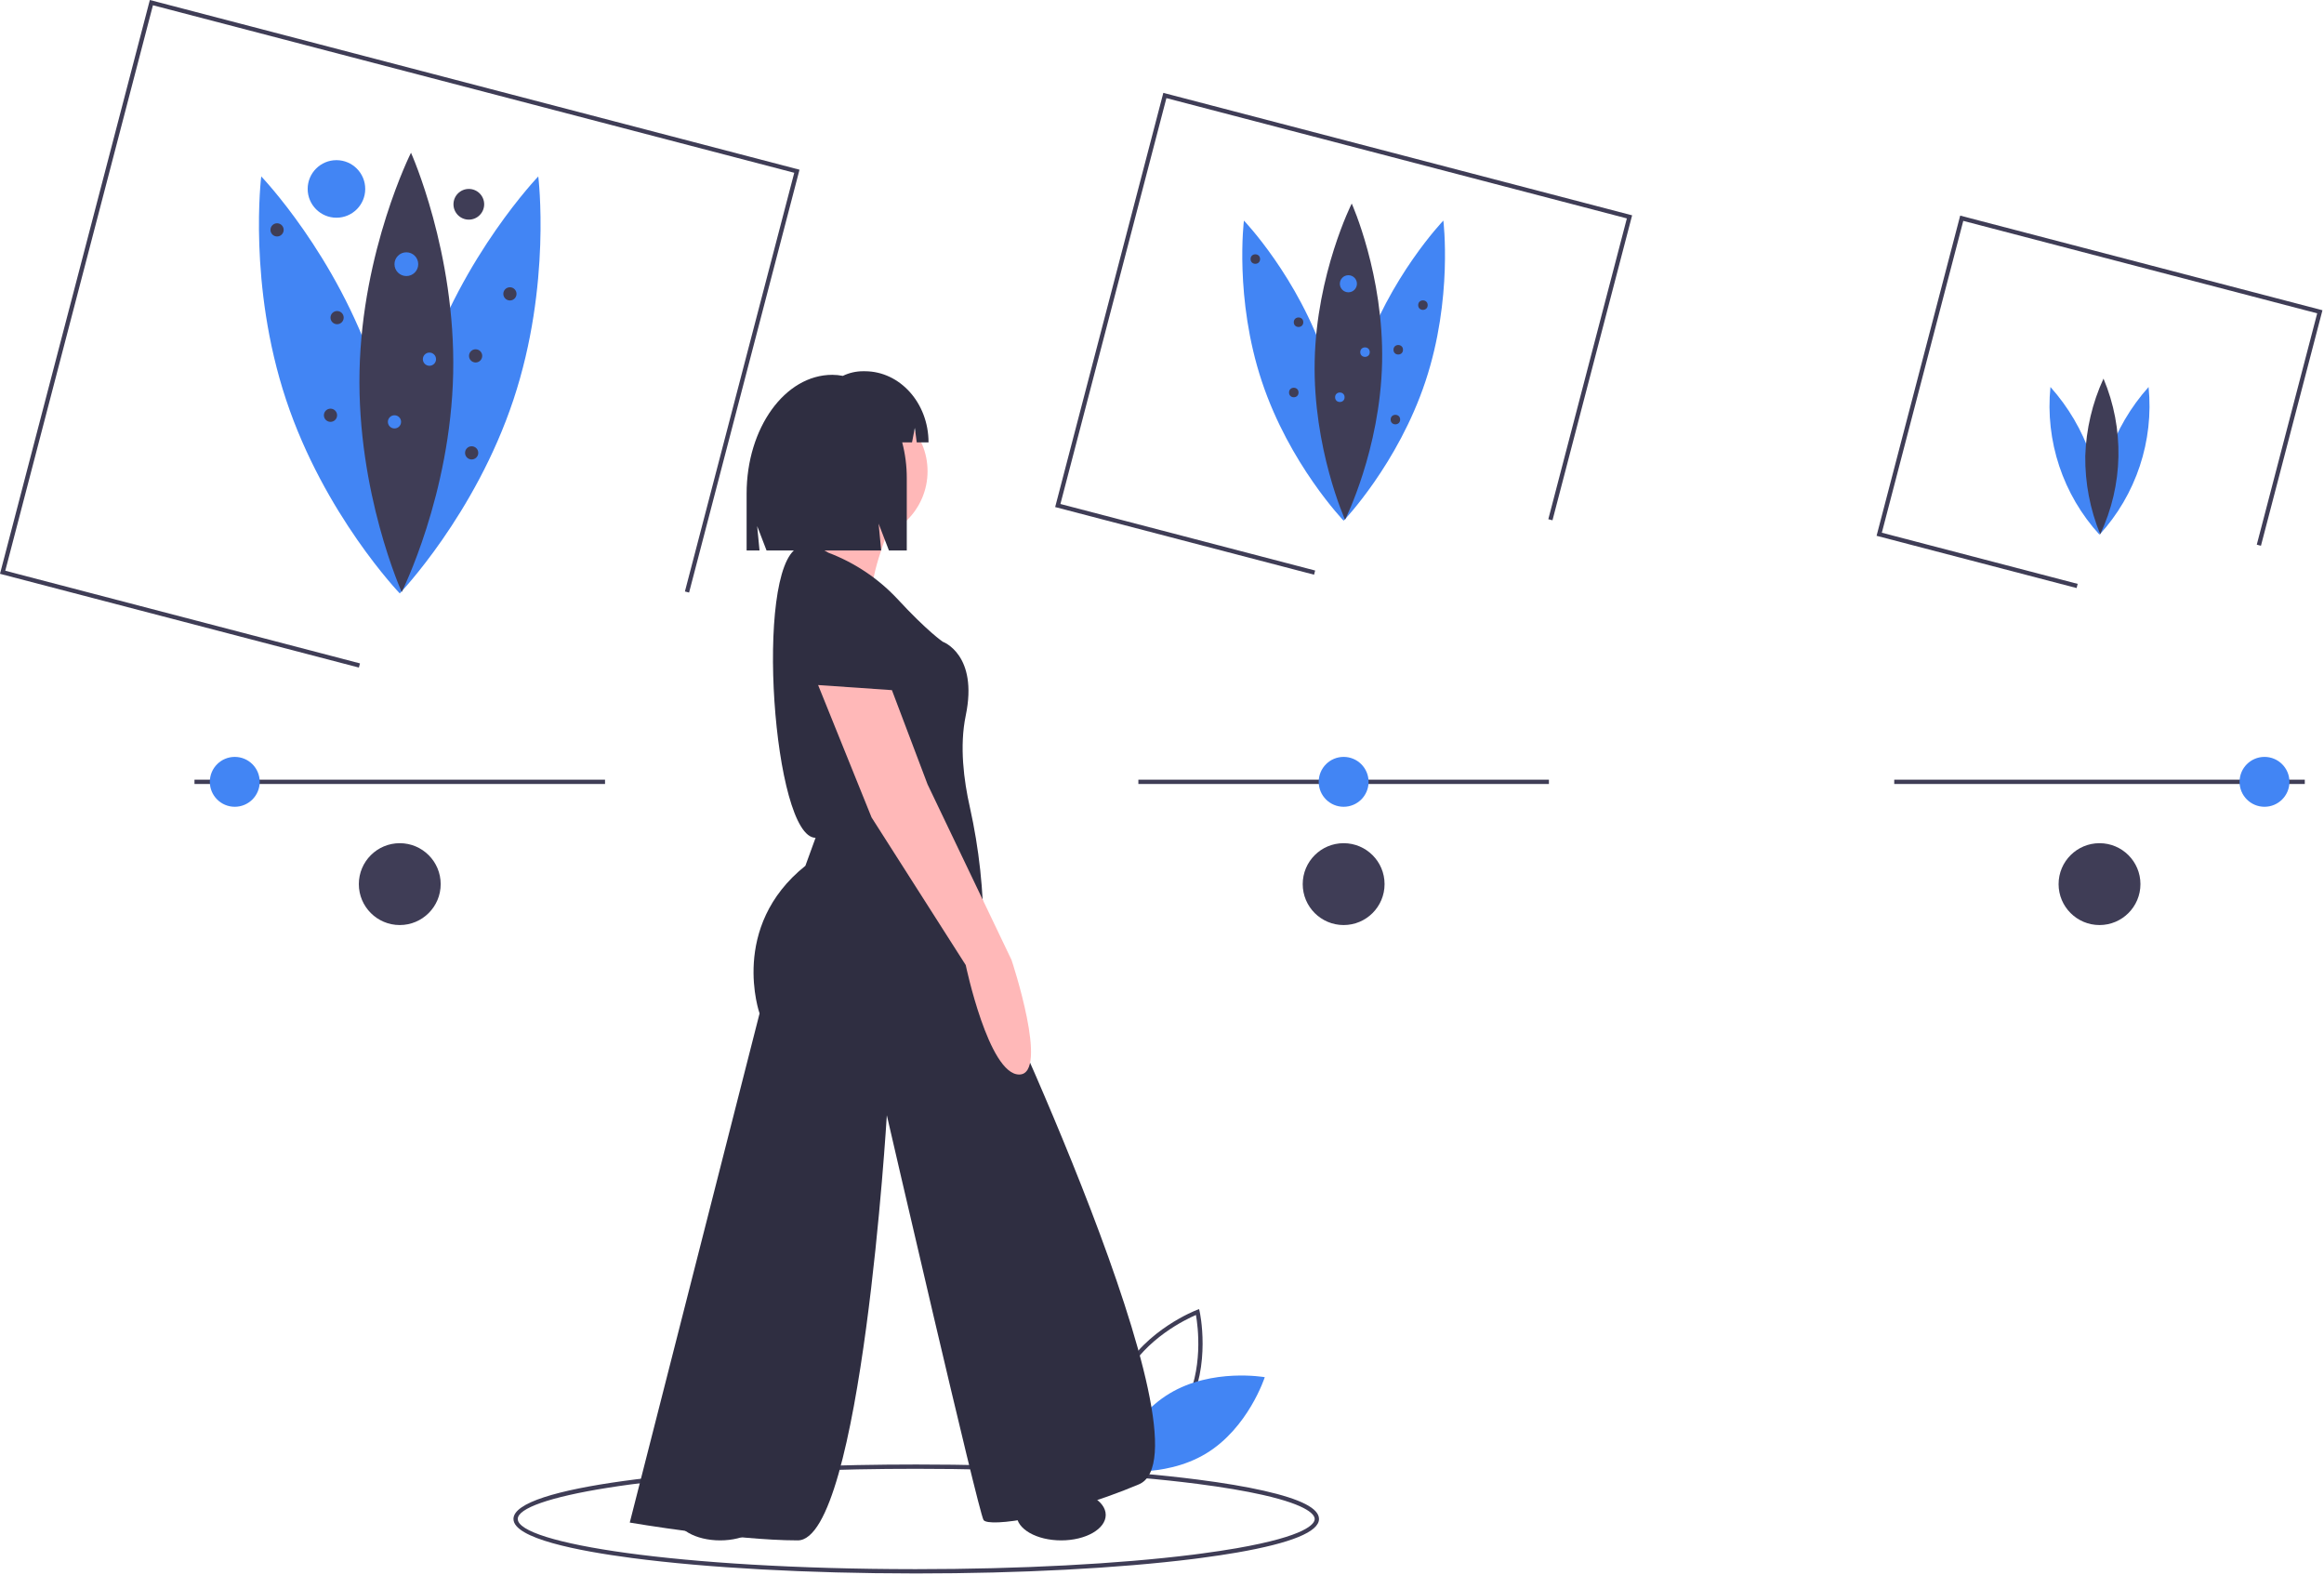 <svg clip-rule="evenodd" fill-rule="evenodd" stroke-linejoin="round" stroke-miterlimit="2" viewBox="0 0 1079 731" xmlns="http://www.w3.org/2000/svg"><path d="m8.199 361.936h190.613v2h-190.613z" fill="#3f3d56" transform="matrix(-1 0 0 1 1078.28 0)"/><path d="m359.14 361.936h190.612v2h-190.612z" fill="#3f3d56" transform="matrix(-1 0 0 1 1078.28 0)"/><path d="m797.372 361.936h190.612v2h-190.612z" fill="#3f3d56" transform="matrix(-1 0 0 1 1078.28 0)"/><circle cx="26.904" cy="362.936" fill="#4285f4" r="11.579" transform="matrix(-1 0 0 1 1078.28 0)"/><circle cx="454.446" cy="362.936" fill="#4285f4" r="11.579" transform="matrix(-1 0 0 1 1078.28 0)"/><circle cx="969.279" cy="362.936" fill="#4285f4" r="11.579" transform="matrix(-1 0 0 1 1078.28 0)"/><path d="m507.014 251.921c12.784 38.473 8.294 74.598 8.294 74.598s-25.216-26.254-38-64.728c-12.783-38.474-8.294-74.598-8.294-74.598s25.217 26.254 38 64.728z" fill="#4285f4" fill-rule="nonzero" transform="matrix(-1 0 0 1 1139.14 -84.792)"/><path d="m523.603 251.921c-12.784 38.473-8.295 74.598-8.295 74.598s25.217-26.254 38.001-64.728c12.783-38.474 8.294-74.598 8.294-74.598s-25.217 26.254-38 64.728z" fill="#4285f4" fill-rule="nonzero" transform="matrix(-1 0 0 1 1139.14 -84.792)"/><path d="m528.751 252.337c.857 40.532-14.096 73.722-14.096 73.722s-16.343-32.528-17.2-73.061c-.856-40.533 14.097-73.722 14.097-73.722s16.343 32.528 17.199 73.061z" fill="#3f3d56" fill-rule="nonzero" transform="matrix(-1 0 0 1 1139.14 -84.792)"/><g transform="matrix(-1 0 0 1 1078.28 0)"><circle cx="452.241" cy="131.723" fill="#4285f4" r="3.968"/><circle cx="444.526" cy="163.467" fill="#4285f4" r="2.204"/><circle cx="417.632" cy="141.643" fill="#3f3d56" r="2.204"/><circle cx="495.448" cy="120.26" fill="#3f3d56" r="2.204"/><circle cx="429.095" cy="162.365" fill="#3f3d56" r="2.204"/><circle cx="475.388" cy="149.579" fill="#3f3d56" r="2.204"/><circle cx="430.418" cy="194.77" fill="#3f3d56" r="2.204"/><circle cx="477.592" cy="182.204" fill="#3f3d56" r="2.204"/><circle cx="456.209" cy="184.409" fill="#4285f4" r="2.204"/><path d="m468.178 266.779-.506-1.936 118.27-30.89-49.209-188.405-213.783 55.838 36.47 139.628-1.936.506-36.974-141.564 217.653-56.849.253.968 49.967 191.307z" fill="#3f3d56" fill-rule="nonzero"/></g><path d="m942.017 256.615c17.76 53.45 11.523 103.636 11.523 103.636s-35.033-36.473-52.793-89.923-11.522-103.637-11.522-103.637 35.032 36.474 52.792 89.924z" fill="#4285f4" fill-rule="nonzero" transform="matrix(-1 0 0 1 1139.14 -84.792)"/><path d="m965.062 256.615c-17.76 53.45-11.522 103.636-11.522 103.636s35.032-36.473 52.79-89.923c17.76-53.45 11.52-103.637 11.52-103.637s-35.028 36.474-52.788 89.924z" fill="#4285f4" fill-rule="nonzero" transform="matrix(-1 0 0 1 1139.14 -84.792)"/><path d="m972.215 257.193c1.191 56.311-19.583 102.419-19.583 102.419s-22.704-45.189-23.895-101.5c-1.19-56.311 19.584-102.419 19.584-102.419s22.704 45.189 23.894 101.5z" fill="#3f3d56" fill-rule="nonzero" transform="matrix(-1 0 0 1 1139.14 -84.792)"/><circle cx="889.614" cy="122.635" fill="#4285f4" r="5.513" transform="matrix(-1 0 0 1 1078.28 0)"/><circle cx="878.895" cy="166.736" fill="#4285f4" r="3.063" transform="matrix(-1 0 0 1 1078.28 0)"/><circle cx="841.532" cy="136.416" fill="#3f3d56" r="3.063" transform="matrix(-1 0 0 1 1078.28 0)"/><circle cx="949.64" cy="106.71" fill="#3f3d56" r="3.063" transform="matrix(-1 0 0 1 1078.28 0)"/><circle cx="857.458" cy="165.204" fill="#3f3d56" r="3.063" transform="matrix(-1 0 0 1 1078.28 0)"/><circle cx="921.771" cy="147.442" fill="#3f3d56" r="3.063" transform="matrix(-1 0 0 1 1078.28 0)"/><circle cx="859.295" cy="210.224" fill="#3f3d56" r="3.063" transform="matrix(-1 0 0 1 1078.28 0)"/><circle cx="924.833" cy="192.767" fill="#3f3d56" r="3.063" transform="matrix(-1 0 0 1 1078.28 0)"/><circle cx="895.127" cy="195.83" fill="#4285f4" r="3.063" transform="matrix(-1 0 0 1 1078.28 0)"/><path d="m911.656 309.886-.506-1.935 164.68-43.014-68.56-262.497-297.75 77.771 50.765 194.356-1.936.506-51.27-196.292 301.621-78.781.26.967 69.32 265.4z" fill="#3f3d56" fill-rule="nonzero" transform="matrix(-1 0 0 1 1078.28 0)"/><path d="m160.286 296.3c3.795 11.843 5.183 24.325 4.081 36.712-16.986-18.569-25.278-43.524-22.782-68.565 8.296 9.264 14.654 20.095 18.701 31.853z" fill="#4285f4" fill-rule="nonzero" transform="matrix(-1 0 0 1 1139.14 -84.792)"/><path d="m168.449 296.3c-3.795 11.843-5.183 24.325-4.082 36.712 16.987-18.569 25.279-43.524 22.783-68.565-8.296 9.264-14.655 20.095-18.701 31.853z" fill="#4285f4" fill-rule="nonzero" transform="matrix(-1 0 0 1 1139.14 -84.792)"/><path d="m170.983 296.505c.131 12.435-2.228 24.771-6.937 36.28-10.748-22.755-11.304-49.045-1.527-72.234 5.191 11.3 8.069 23.525 8.464 35.954z" fill="#3f3d56" fill-rule="nonzero" transform="matrix(-1 0 0 1 1139.14 -84.792)"/><path d="m114.146 272.979-.506-1.936 90.93-23.75-37.81-144.759-164.32 42.918 28.05 107.39-1.936.506-28.554-109.326 168.19-43.929 38.82 148.63z" fill="#3f3d56" fill-rule="nonzero" transform="matrix(-1 0 0 1 1078.28 0)"/><circle cx="922.071" cy="87.706" fill="#4285f4" r="13.361" transform="matrix(-1 0 0 1 1078.28 0)"/><circle cx="860.612" cy="94.832" fill="#3f3d56" r="7.126" transform="matrix(-1 0 0 1 1078.28 0)"/><circle cx="103.505" cy="410.417" fill="#3f3d56" r="19" transform="matrix(-1 0 0 1 1078.28 0)"/><circle cx="454.446" cy="410.417" fill="#3f3d56" r="19" transform="matrix(-1 0 0 1 1078.28 0)"/><circle cx="892.677" cy="410.417" fill="#3f3d56" r="19" transform="matrix(-1 0 0 1 1078.28 0)"/><path d="m714.681 815.208h-.931c-48.196 0-93.939-2.396-128.804-6.748l-1.406-.184c-.954-.125-1.896-.251-2.826-.377-5.472-.722-10.828-1.532-15.913-2.406-25.25-4.396-38.051-9.636-38.051-15.575 0-4.926 8.396-9.219 25.669-13.126 8.311-1.878 18.57-3.609 30.493-5.146 2.172-.29 4.408-.561 6.695-.821 34.152-3.996 78.242-6.197 124.143-6.197 9.073 0 18.255.088 27.289.26 76.921 1.475 159.711 9.935 159.711 25.03 0 9.016-29.934 14.834-55.046 18.128-34.956 4.584-81.488 7.128-131.023 7.162zm-.931-48.58c-45.826 0-89.833 2.196-123.914 6.184-2.276.26-4.498.532-6.664.817-11.865 1.529-22.062 3.249-30.311 5.114-21.762 4.921-24.111 9.455-24.111 11.175 0 2.186 3.546 7.886 36.392 13.605 5.057.869 10.387 1.675 15.839 2.394.93.128 1.869.251 2.818.375l1.402.185c34.778 4.341 80.433 6.731 128.549 6.731h.93c110.106-.076 184.07-12.103 184.07-23.29 0-9.835-59.006-21.138-157.749-23.03-9.022-.173-18.19-.26-27.251-.26z" fill="#3f3d56" fill-rule="nonzero" transform="matrix(-1 0 0 1 1139.14 -84.792)"/><path d="m623.487 768.674-1.073-.402c-.236-.089-23.708-9.082-34.704-29.474s-5.612-44.945-5.556-45.19l.253-1.118 1.073.402c.236.089 23.708 9.082 34.704 29.473 10.996 20.393 5.612 44.946 5.556 45.191zm-34.016-30.825c9.296 17.241 27.845 26.079 32.545 28.097.893-5.038 3.695-25.407-5.593-42.631-9.287-17.223-27.843-26.075-32.545-28.097-.894 5.04-3.695 25.407 5.593 42.631z" fill="#3f3d56" fill-rule="nonzero" transform="matrix(-1 0 0 1 1139.14 -84.792)"/><path d="m596.113 731.645c19.761 11.889 27.371 35.503 27.371 35.503s-24.428 4.339-44.188-7.55c-19.761-11.889-27.371-35.503-27.371-35.503s24.428-4.339 44.188 7.55z" fill="#4285f4" fill-rule="nonzero" transform="matrix(-1 0 0 1 1139.14 -84.792)"/><path d="m749.851 347.256s-16.544-2.363-24.816 28.362c-8.272 30.724-10.636 33.088-10.636 33.088s48.451 7.09 49.632 4.726c1.182-2.363 10.636-59.085-14.18-66.176z" fill="#2f2e41" fill-rule="nonzero" transform="matrix(-1 0 0 1 1139.14 -84.792)"/><circle cx="679.535" cy="218.741" fill="#ffb8b8" r="31.906" transform="matrix(-1 0 0 1 1078.28 0)"/><path d="m726.216 329.531s10.636 27.179 7.091 30.724 43.723 8.272 43.723 8.272 3.545-17.725-10.635-28.361c0 0-5.909-17.726-4.727-21.271s-35.452 10.636-35.452 10.636z" fill="#ffb8b8" fill-rule="nonzero" transform="matrix(-1 0 0 1 1139.14 -84.792)"/><path d="m754.578 341.348c-12.113 4.574-23.026 11.849-31.907 21.271-14.18 15.362-21.271 20.089-21.271 20.089s-16.544 5.908-10.635 34.27c2.954 14.18.886 30.133-1.92 42.541-4.287 19.256-6.418 38.929-6.352 58.656v12.247s-108.718 228.071-72.085 243.434c36.634 15.362 69.722 20.089 72.085 16.544 2.363-3.546 44.905-187.893 44.905-187.893s11.817 197.346 41.36 197.346 77.993-8.272 77.993-8.272l-60.267-236.343s14.18-40.178-21.271-68.539l-4.727-12.999c19.605.01 28.566-124.07 8.272-134.716 0 0-4.727-3.545-14.18 2.364z" fill="#2f2e41" fill-rule="nonzero" transform="matrix(-1 0 0 1 1139.14 -84.792)"/><path d="m725.035 405.16-16.544 43.724-38.997 81.538s-17.726 53.177-3.545 53.177 24.816-50.813 24.816-50.813l43.723-68.54 24.816-61.449z" fill="#ffb8b8" fill-rule="nonzero" transform="matrix(-1 0 0 1 1139.14 -84.792)"/><ellipse cx="585.589" cy="703.244" fill="#2f2e41" rx="20.68" ry="11.817" transform="matrix(-1 0 0 1 1078.28 0)"/><ellipse cx="743.938" cy="703.244" fill="#2f2e41" rx="20.68" ry="11.817" transform="matrix(-1 0 0 1 1078.28 0)"/><path d="m752.714 258.79c-1.643.003-3.281.166-4.892.487-2.911-1.413-6.105-2.149-9.341-2.153h-.847c-16.345 0-29.595 14.79-29.595 33.035h5.477l.884-6.732 1.297 6.732h4.562c-1.419 5.402-2.131 10.965-2.119 16.55v33.624h8.28l4.794-12.458-1.198 12.458h53.223l4.358-11.325-1.089 11.325h5.992v-26.401c0-30.454-17.813-55.142-39.786-55.142z" fill="#2f2e41" fill-rule="nonzero" transform="matrix(-1 0 0 1 1139.14 -84.792)"/></svg>